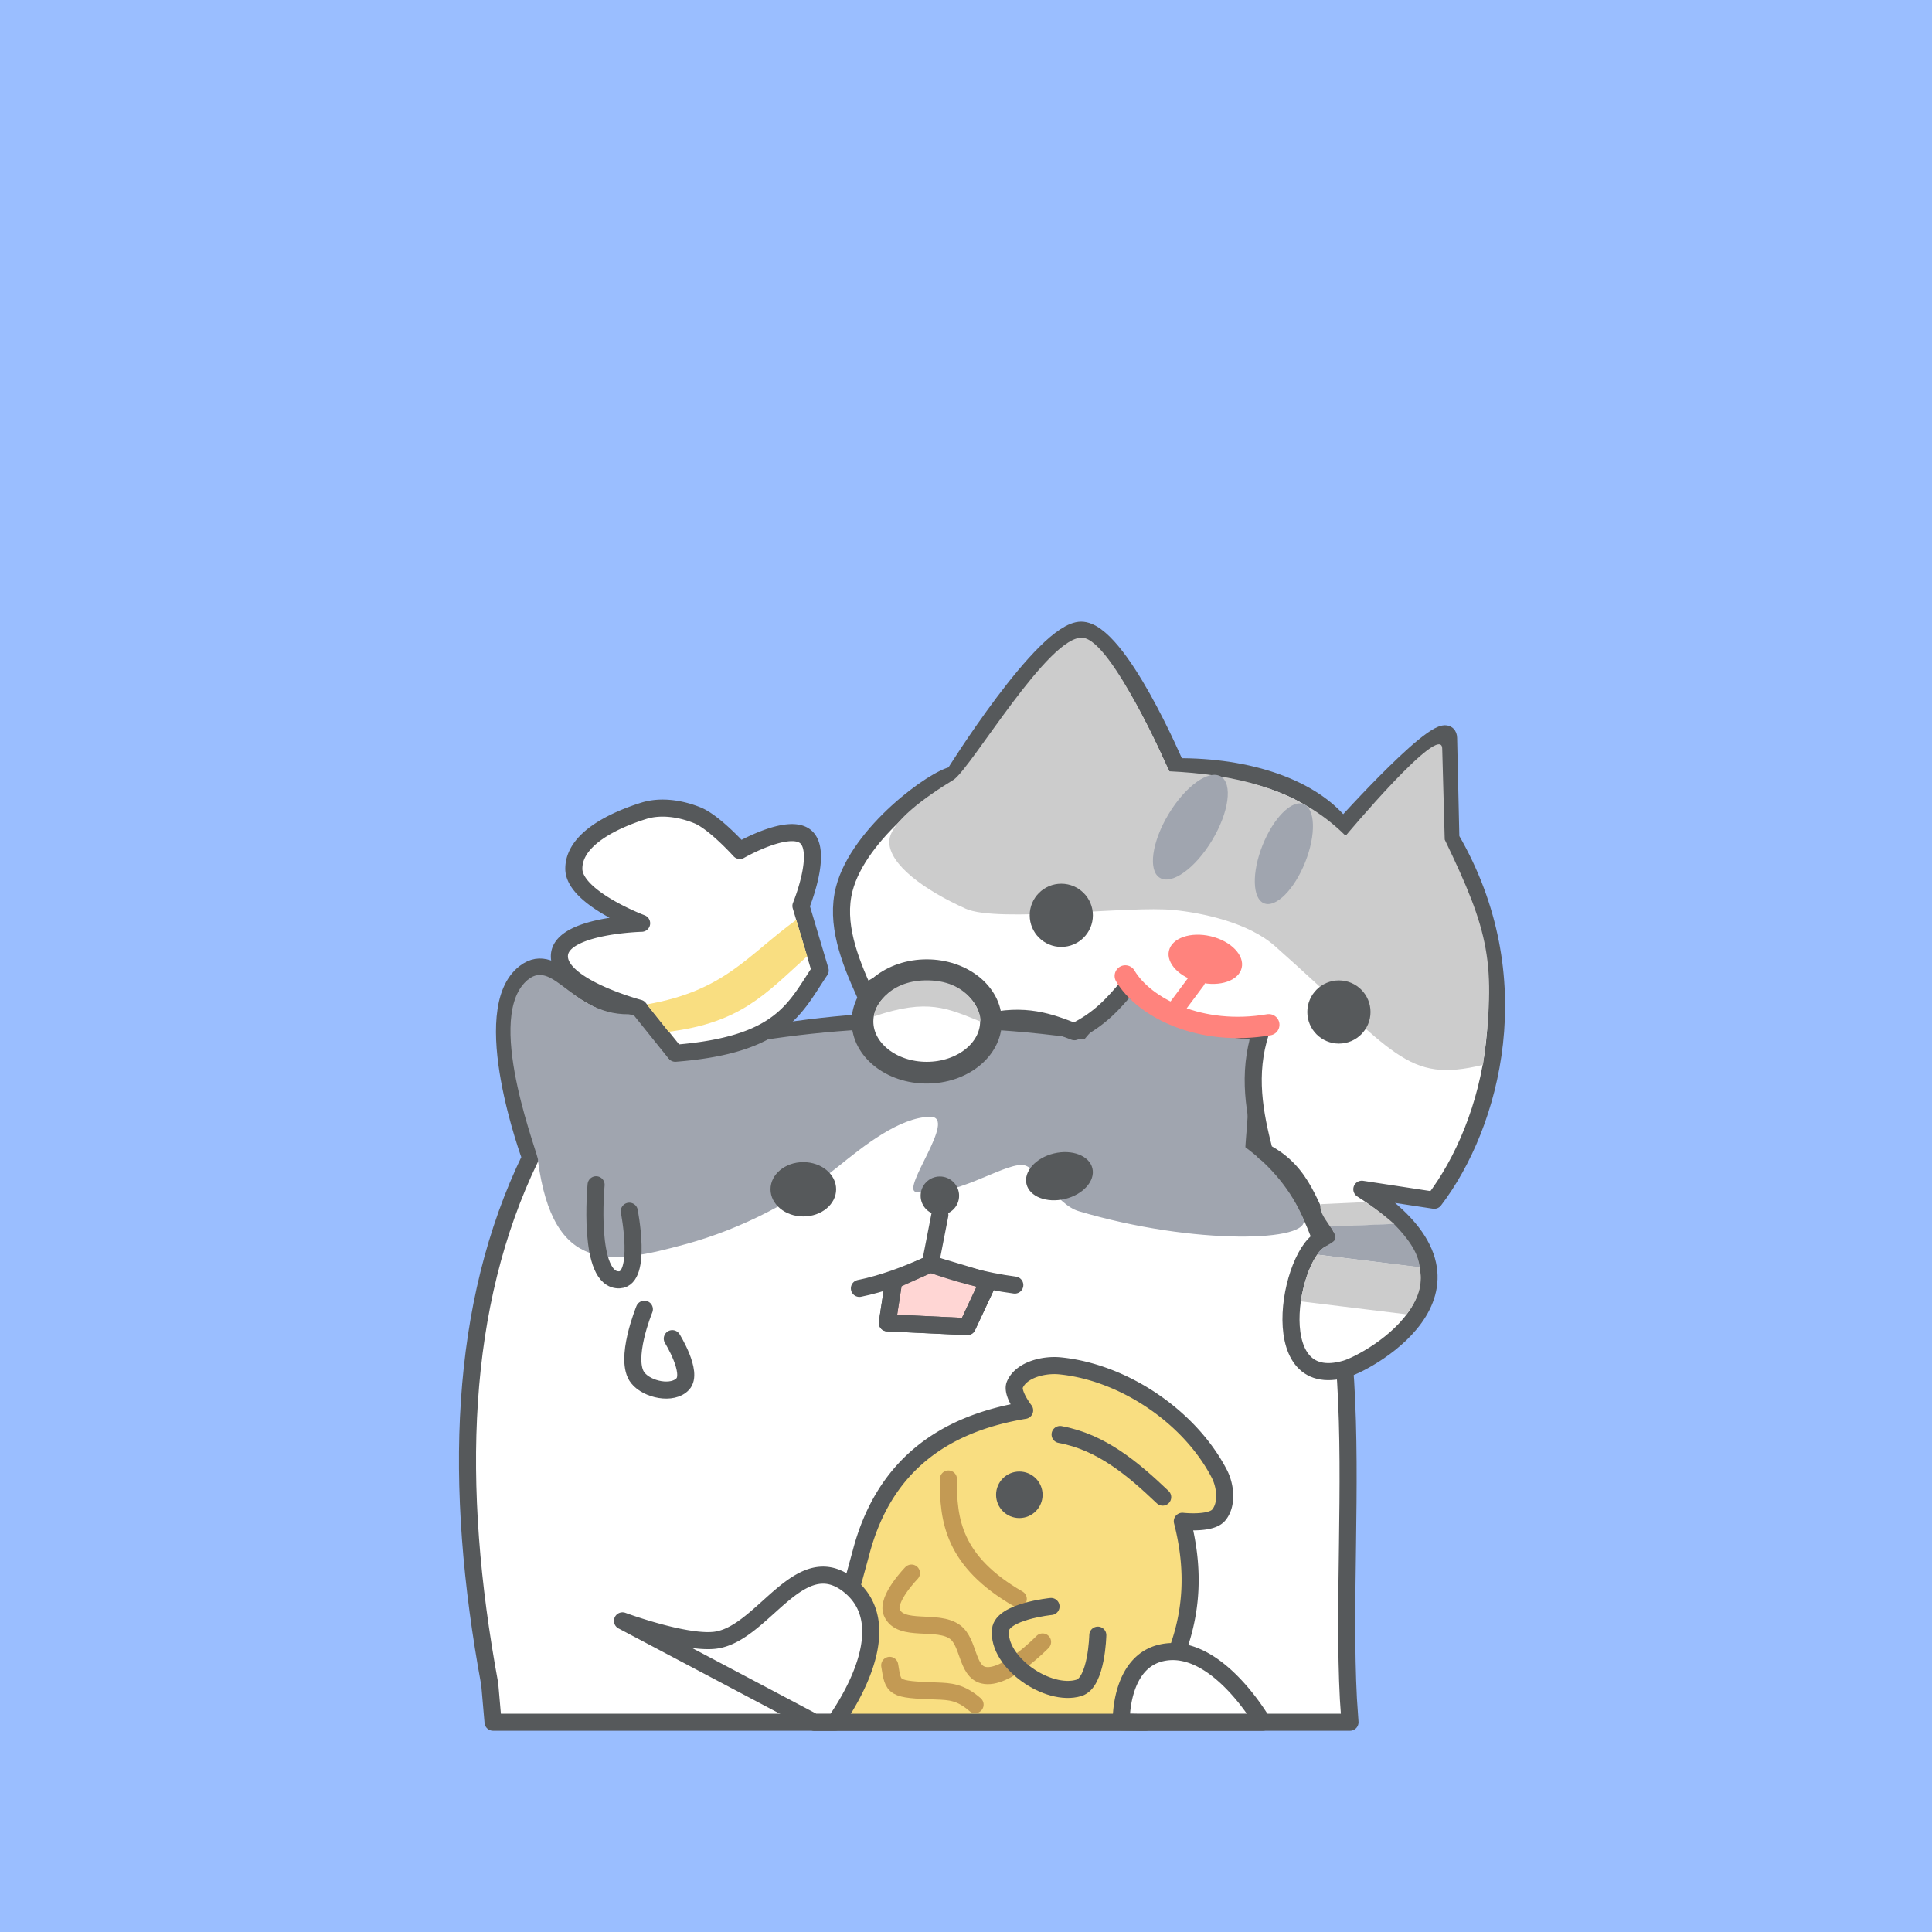<svg xmlns="http://www.w3.org/2000/svg" xml:space="preserve" width="192" height="192">
  <rect width="100%" height="100%" fill="#9abeff" />
  <path fill="#fff" stroke="#56595b" stroke-linecap="round" stroke-linejoin="round" stroke-width="1.696"
    d="M120.12 93.894c-5.14.235-12.668 8.7-12.668 8.7-14.282-2.273-27.609-1.153-40.338 2.081l-3.598-4.48c-6.111.216-8.186-5.931-11.342-3.537-4.883 3.705.545 18.383.545 18.383-7.119 14.668-7.715 32.473-4.049 52.334l.329 3.777h85.162l-.159-2.322c-.995-19.107 3.421-46.544-9.455-54.99 0 0 1.776-17.083-2.4-19.494-.608-.351-1.293-.485-2.027-.452z" />
  <path fill="#a0a5af"
    d="M53.452 115.28c.291.04-5.226-13.505-1.319-17.614 2.825-2.97 4.657 3.567 10.892 3.107l3.487 4.498c11.574-2.996 26.145-4.233 41.244-1.979 0 0 9.498-11.434 14.15-8.286 3.783 2.559 1.724 19.072 1.87 19.017 2.536 1.855 4.583 4.33 5.742 7.088.97 2.308-10.81 2.68-22.318-.746-2.314-.69-4.112-4.535-5.604-4.592-2.061-.078-6.745 3.342-10.564 2.682-1.542-.266 4.176-7.492 1.422-7.469-3.077.026-6.73 2.986-9.082 4.883-4.214 3.4-9.62 6.244-15.252 7.78-7.335 2-13.166 3.077-14.669-8.37z" />
  <path fill="#f9de81" stroke="#56595b" stroke-linecap="round" stroke-linejoin="round" stroke-width="1.696"
    d="M104.72 135.71c-1.52.015-3.307.594-3.867 1.9-.359.836.974 2.551.974 2.551-8.224 1.362-14.038 5.617-16.27 14.17l-4.597 16.824h32.879l3.209-7.234c1.305-3.625 1.737-7.718.449-12.738 0 0 2.805.321 3.6-.6.898-1.04.707-2.904.074-4.125-2.933-5.655-9.482-10.082-15.82-10.72a5.698 5.698 0 0 0-.631-.028z" />
  <path fill="#fff" stroke="#56595b" stroke-linecap="round" stroke-linejoin="round" stroke-width="1.696"
    d="M81.62 156.54c-3.685.182-6.787 6.122-10.686 6.48-3.08.283-9.072-1.94-9.072-1.94l19.04 10.067h2.087c1.696-2.421 6.268-9.87 1.29-13.676-.929-.71-1.81-.974-2.66-.932zM116.48 164.13a5.027 5.027 0 0 0-1.006.115c-4.231.917-4.049 6.877-4.049 6.877l1.848.03h12.205c-.548-.919-4.386-7.075-8.998-7.022z" />
  <path fill="none" stroke="#56595b" stroke-linecap="round" stroke-linejoin="round" stroke-width="1.696"
    d="M105.35 142.56c4.104.753 7.207 3.382 10.197 6.223" />
  <circle cx="101.3" cy="148.55" r="2.099" fill="#56595b" stroke="#56595b" stroke-linecap="round"
    stroke-linejoin="round" stroke-width=".424" />
  <path fill="none" stroke="#c39a54" stroke-linecap="round" stroke-linejoin="round" stroke-width="1.696"
    d="M94.253 146.98c-.045 4.117.495 8.198 6.942 11.921M90.579 156.33s-2.524 2.58-1.95 3.92c.866 2.021 4.544.628 6.299 1.95 1.36 1.025 1.142 3.869 2.796 4.274 2.184.535 5.885-3.299 5.885-3.299M88.418 165.5c.369 2.29.284 2.394 4.633 2.549 1.36.048 2.398.099 3.851 1.355" />
  <path fill="none" stroke="#56595b" stroke-linecap="round" stroke-linejoin="round" stroke-width="1.696"
    d="M104.45 159.65s-4.836.489-5.024 2.324c-.327 3.216 4.706 6.705 7.798 5.764 1.774-.54 1.875-5.239 1.875-5.239M59.239 117.74s-.915 9.608 2.324 9.447c2.293-.114.975-6.818.975-6.818M64.037 130.11s-2.072 5.034-.651 6.823c.936 1.179 3.463 1.714 4.475.6 1.035-1.14-1.05-4.499-1.05-4.499" />
  <ellipse cx="79.834" cy="118.19" fill="#56595b" rx="3.261" ry="2.699" />
  <ellipse cx="75.252" cy="138.15" fill="#56595b" rx="3.367" ry="2.328" transform="rotate(-13.433)" />
  <circle cx="93.403" cy="118.83" r="1.912" fill="#56595b" />
  <path fill="#ffd6d4" stroke="#56595b" stroke-linecap="round" stroke-linejoin="round" stroke-width="1.696"
    d="m88.824 127.25-.644 4.212 7.948.375 2.103-4.494-5.777-1.73z" />
  <path fill="none" stroke="#56595b" stroke-linecap="round" stroke-linejoin="round" stroke-width="1.696"
    d="m93.403 120.74-.949 4.873c-2.62 1.182-4.808 1.965-7.048 2.425" />
  <path fill="none" stroke="#56595b" stroke-linecap="round" stroke-linejoin="round" stroke-width="1.696"
    d="M92.454 125.61c2.565.905 5.27 1.687 8.397 2.1M88.824 127.25l-.644 4.212 7.948.375 2.103-4.494" />
  <path fill="#fff" stroke="#56595b" stroke-linecap="round" stroke-linejoin="round" stroke-width="1.696"
    d="M67.112 104.67a2311.415 2311.415 0 0 1-3.599-4.48s-8.284-2.198-7.91-5.361c.341-2.887 8.161-3.074 8.161-3.074s-6.71-2.521-6.737-5.399c-.028-3.007 4.067-4.869 6.936-5.773 1.71-.539 3.701-.229 5.36.45 1.684.689 4.2 3.486 4.2 3.486s4.88-2.82 6.56-1.35c1.724 1.512-.487 6.861-.487 6.861l1.912 6.41c-2.52 3.738-3.826 7.398-14.396 8.23z" />
  <path fill="#f9de81"
    d="M64.272 99.813c7.765-1.346 10.013-4.886 14.861-8.395l1.085 3.608c-4.153 3.754-6.58 6.6-13.776 7.508z" />
  <path fill="#fff" stroke="#56595b" stroke-linecap="round" stroke-linejoin="round" stroke-width="1.696"
    d="M106.77 102.53c-2.455-.953-4.906-1.912-8.922-.914.154-2.169-5.293-7.547-11.921-2.924-1.532-3.371-2.905-6.945-2.025-10.347 1.443-5.579 9.026-11.08 10.891-11.34 0 0 8.946-14.378 12.652-14.378 3.713 0 9.447 13.57 9.447 13.57 7.25-.06 13.61 2.105 16.57 5.999 0 0 10.434-11.617 10.497-8.847l.225 9.971c8.038 13.791 4.078 28.438-1.65 35.962l-7.197-1.097c14.793 9.47.74 17.16-1.574 17.845-8.554 2.533-5.361-12.876-1.875-13.046-1.802-2.944-2.263-6.447-6.223-8.492-.995-3.842-1.743-7.726-.375-11.962-5.186-.272-9.635-1.697-13.196-4.513-1.376 1.637-2.774 3.267-5.323 4.513z" />
  <path fill="#ccc"
    d="M94.784 77.482c1.808-1.273 9.472-14.41 12.815-14.102 2.975.275 8.561 13.291 8.622 13.271 6.056.296 12.614 1.518 17.507 6.41 0 0 9.551-11.43 9.597-8.66l.249 9.035c4.405 9.146 5.165 12.276 3.805 22.39-7.65 1.844-8.611-1.114-20.68-11.806-2.651-2.348-7.206-3.29-9.996-3.578-4.559-.47-17.556 1.293-20.732-.134-4.133-1.858-7.584-4.381-7.598-6.642-.012-1.917 3.646-4.504 6.41-6.185z" />
  <ellipse cx="92.098" cy="101.51" fill="#fff" stroke="#56595b" stroke-linecap="round" stroke-linejoin="round"
    stroke-width="2.159" rx="6.385" ry="5.092" />
  <path fill="#ccc"
    d="M86.879 101c5.34-1.81 7.269-.792 10.528.504.224-.39-.698-3.783-4.726-4.058-4.064-.278-5.723 2.364-5.802 3.554z" />
  <ellipse cx="143.74" cy="9.503" fill="#a0a5af" rx="2.524" ry="5.876" transform="rotate(31.013)" />
  <ellipse cx="149.94" cy="31.552" fill="#a0a5af" rx="2.28" ry="5.308" transform="rotate(21.739)" />
  <circle cx="105.47" cy="90.963" r="3.14" fill="#56595b" />
  <circle cx="133.06" cy="100.57" r="3.14" fill="#56595b" />
  <path fill="#ccc"
    d="m131.21 119.67 4.503-.207c1.76 1.163 2.758 2.123 2.85 2.183l-6.371.259c-.434-.705-1.047-1.33-.982-2.235z" />
  <path fill="#a0a5af"
    d="M132.64 123.24c-.334.437-1.39.68-1.733 1.447l10.175 1.264c-.093-1.491-1.314-3.062-2.563-4.323l-6.338.266s.768.943.46 1.346z" />
  <path fill="#ccc"
    d="M130.9 124.68c-.97 1.409-1.296 2.972-1.653 4.648l10.538 1.289c1.007-1.326 1.712-2.82 1.282-4.69z" />
  <ellipse cx="138.56" cy="65.098" fill="#ff837d" rx="3.714" ry="2.353" transform="rotate(13.351)" />
  <path fill="#ff837d" stroke="#ff837d" stroke-linecap="round" stroke-linejoin="round" stroke-width="1.696"
    d="m118.93 97.455-2.005 2.683" />
  <path fill="none" stroke="#ff837d" stroke-linecap="round" stroke-linejoin="round" stroke-width="2.121"
    d="M111.83 96.988c1.881 3.171 7.487 6.017 14.262 4.851" />
</svg>
